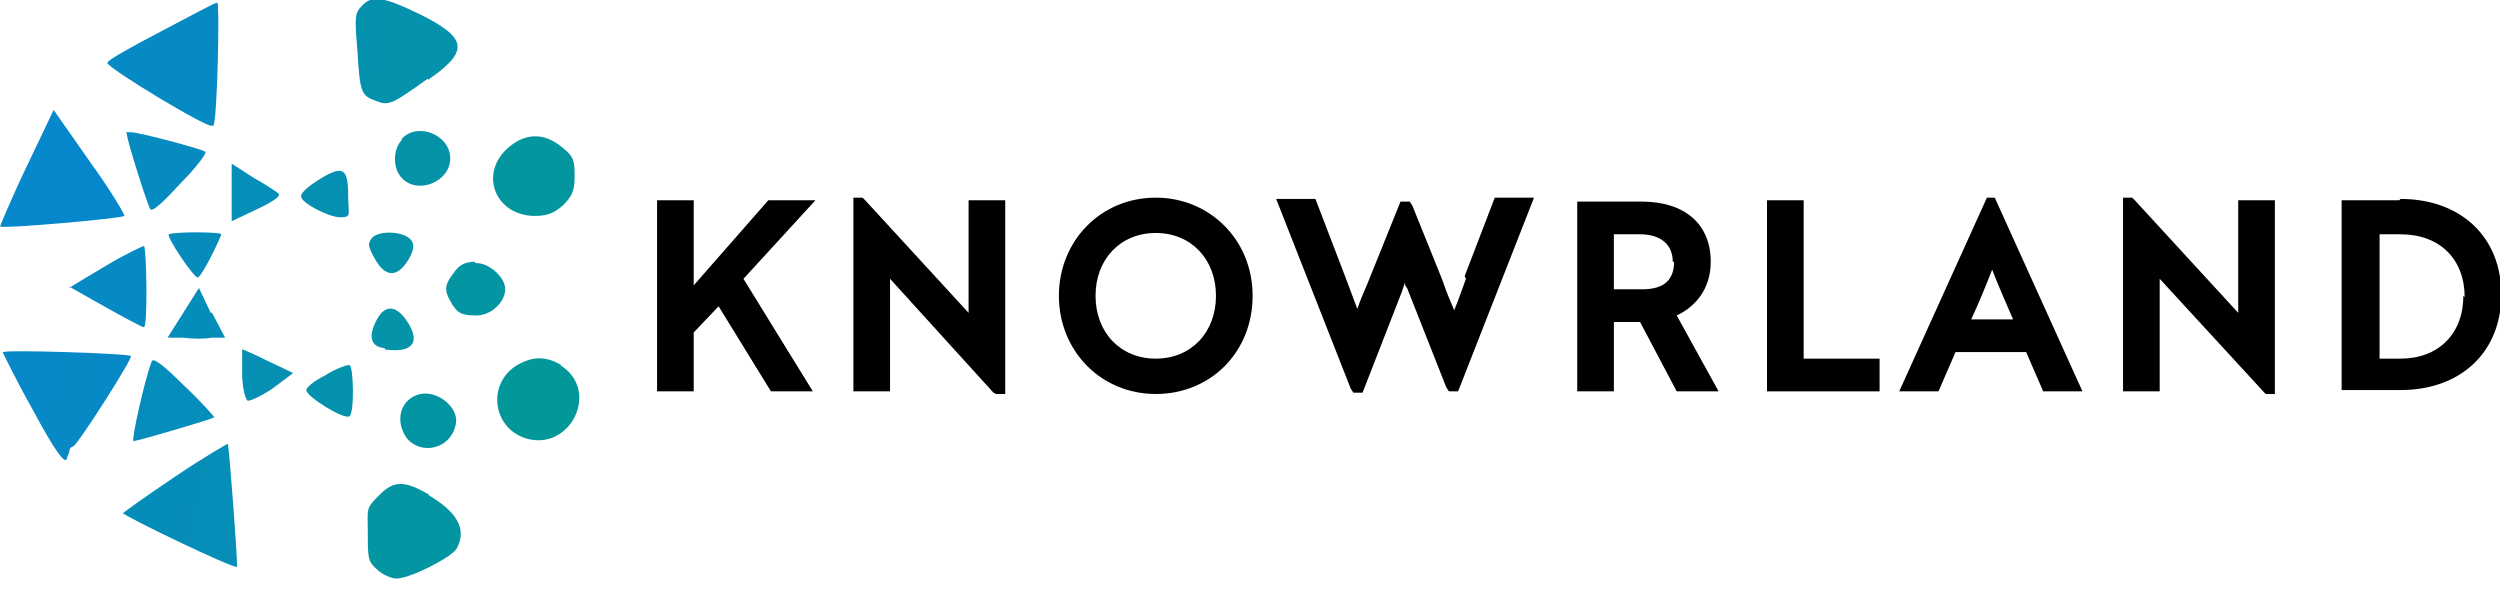 <?xml version="1.0" encoding="UTF-8"?>
<svg xmlns="http://www.w3.org/2000/svg" xmlns:xlink="http://www.w3.org/1999/xlink" version="1.1" viewBox="0 0 191 45">
  <defs>
    <style>
      .cls-1 {
        fill: url(#linear-gradient-8);
      }

      .cls-2 {
        fill: url(#linear-gradient-7);
      }

      .cls-3 {
        fill: url(#linear-gradient-5);
      }

      .cls-4 {
        fill: url(#linear-gradient-6);
      }

      .cls-5 {
        fill: url(#linear-gradient-9);
      }

      .cls-6 {
        fill: url(#linear-gradient-4);
      }

      .cls-7 {
        fill: url(#linear-gradient-3);
      }

      .cls-8 {
        fill: url(#linear-gradient-2);
      }

      .cls-9 {
        fill: url(#linear-gradient);
      }

      .cls-10 {
        fill: url(#linear-gradient-10);
      }

      .cls-11 {
        fill: url(#linear-gradient-11);
      }

      .cls-12 {
        fill: url(#linear-gradient-12);
      }

      .cls-13 {
        fill: url(#linear-gradient-13);
      }

      .cls-14 {
        fill: url(#linear-gradient-19);
      }

      .cls-15 {
        fill: url(#linear-gradient-14);
      }

      .cls-16 {
        fill: url(#linear-gradient-21);
      }

      .cls-17 {
        fill: url(#linear-gradient-20);
      }

      .cls-18 {
        fill: url(#linear-gradient-22);
      }

      .cls-19 {
        fill: url(#linear-gradient-15);
      }

      .cls-20 {
        fill: url(#linear-gradient-16);
      }

      .cls-21 {
        fill: url(#linear-gradient-17);
      }

      .cls-22 {
        fill: url(#linear-gradient-18);
      }
    </style>
    <linearGradient id="linear-gradient" x1="-178.7" y1="-18.1" x2="241.1" y2="74.8" gradientTransform="translate(0 -24)" gradientUnits="userSpaceOnUse">
      <stop offset="0" stop-color="#0884d5"/>
      <stop offset="1" stop-color="#009f83"/>
    </linearGradient>
    <linearGradient id="linear-gradient-2" x1="-69.3" y1="8.5" x2="313.3" y2="99.7" gradientTransform="translate(0 -24)" gradientUnits="userSpaceOnUse">
      <stop offset="0" stop-color="#0884d5"/>
      <stop offset="1" stop-color="#009f83"/>
    </linearGradient>
    <linearGradient id="linear-gradient-3" x1="-36" y1="29.2" x2="309.9" y2="98.8" gradientTransform="translate(0 -24)" gradientUnits="userSpaceOnUse">
      <stop offset="0" stop-color="#0884d5"/>
      <stop offset="1" stop-color="#009f83"/>
    </linearGradient>
    <linearGradient id="linear-gradient-4" x1="-125.4" y1="8.4" x2="416.3" y2="122.2" gradientTransform="translate(0 -24)" gradientUnits="userSpaceOnUse">
      <stop offset="0" stop-color="#0884d5"/>
      <stop offset="1" stop-color="#009f83"/>
    </linearGradient>
    <linearGradient id="linear-gradient-5" x1="-384.4" y1="-52.2" x2="393.7" y2="112.7" gradientTransform="translate(0 -24)" gradientUnits="userSpaceOnUse">
      <stop offset="0" stop-color="#0884d5"/>
      <stop offset="1" stop-color="#009f83"/>
    </linearGradient>
    <linearGradient id="linear-gradient-6" x1="-310.2" y1="-36.9" x2="213.6" y2="74.1" gradientTransform="translate(0 -24)" gradientUnits="userSpaceOnUse">
      <stop offset="0" stop-color="#0884d5"/>
      <stop offset="1" stop-color="#009f83"/>
    </linearGradient>
    <linearGradient id="linear-gradient-7" x1="-300" y1="-43.7" x2="580.6" y2="184.6" gradientTransform="translate(0 -24)" gradientUnits="userSpaceOnUse">
      <stop offset="0" stop-color="#0884d5"/>
      <stop offset="1" stop-color="#009f83"/>
    </linearGradient>
    <linearGradient id="linear-gradient-8" x1="-376.5" y1="-46.2" x2="539.8" y2="147.5" gradientTransform="translate(0 -24)" gradientUnits="userSpaceOnUse">
      <stop offset="0" stop-color="#0884d5"/>
      <stop offset="1" stop-color="#009f83"/>
    </linearGradient>
    <linearGradient id="linear-gradient-9" x1="-244" y1="-5.5" x2="588.4" y2="151.5" gradientTransform="translate(0 -24)" gradientUnits="userSpaceOnUse">
      <stop offset="0" stop-color="#0884d5"/>
      <stop offset="1" stop-color="#009f83"/>
    </linearGradient>
    <linearGradient id="linear-gradient-10" x1="-478.6" y1="-57.7" x2="496.7" y2="136" gradientTransform="translate(0 -24)" gradientUnits="userSpaceOnUse">
      <stop offset="0" stop-color="#0884d5"/>
      <stop offset="1" stop-color="#009f83"/>
    </linearGradient>
    <linearGradient id="linear-gradient-11" x1="-111.4" y1="18.1" x2="440.9" y2="143.7" gradientTransform="translate(0 -24)" gradientUnits="userSpaceOnUse">
      <stop offset="0" stop-color="#0884d5"/>
      <stop offset="1" stop-color="#009f83"/>
    </linearGradient>
    <linearGradient id="linear-gradient-12" x1="-425.8" y1="-45" x2="314.7" y2="100.9" gradientTransform="translate(0 -24)" gradientUnits="userSpaceOnUse">
      <stop offset="0" stop-color="#0884d5"/>
      <stop offset="1" stop-color="#009f83"/>
    </linearGradient>
    <linearGradient id="linear-gradient-13" x1="-229.7" y1="1.3" x2="524.9" y2="145.5" gradientTransform="translate(0 -24)" gradientUnits="userSpaceOnUse">
      <stop offset="0" stop-color="#0884d5"/>
      <stop offset="1" stop-color="#009f83"/>
    </linearGradient>
    <linearGradient id="linear-gradient-14" x1="-522.9" y1="-67.7" x2="498.6" y2="148.3" gradientTransform="translate(0 -24)" gradientUnits="userSpaceOnUse">
      <stop offset="0" stop-color="#0884d5"/>
      <stop offset="1" stop-color="#009f83"/>
    </linearGradient>
    <linearGradient id="linear-gradient-15" x1="-56.3" y1="43.6" x2="283" y2="105.2" gradientTransform="translate(0 -24)" gradientUnits="userSpaceOnUse">
      <stop offset="0" stop-color="#0884d5"/>
      <stop offset="1" stop-color="#009f83"/>
    </linearGradient>
    <linearGradient id="linear-gradient-16" x1="-330.5" y1="-22.9" x2="508.2" y2="158.5" gradientTransform="translate(0 -24)" gradientUnits="userSpaceOnUse">
      <stop offset="0" stop-color="#0884d5"/>
      <stop offset="1" stop-color="#009f83"/>
    </linearGradient>
    <linearGradient id="linear-gradient-17" x1="-155.5" y1="19" x2="373.8" y2="132.4" gradientTransform="translate(0 -24)" gradientUnits="userSpaceOnUse">
      <stop offset="0" stop-color="#0884d5"/>
      <stop offset="1" stop-color="#009f83"/>
    </linearGradient>
    <linearGradient id="linear-gradient-18" x1="-336.6" y1="-25.7" x2="180.5" y2="84.1" gradientTransform="translate(0 -24)" gradientUnits="userSpaceOnUse">
      <stop offset="0" stop-color="#0884d5"/>
      <stop offset="1" stop-color="#009f83"/>
    </linearGradient>
    <linearGradient id="linear-gradient-19" x1="-416.7" y1="-50.6" x2="489.4" y2="163" gradientTransform="translate(0 -24)" gradientUnits="userSpaceOnUse">
      <stop offset="0" stop-color="#0884d5"/>
      <stop offset="1" stop-color="#009f83"/>
    </linearGradient>
    <linearGradient id="linear-gradient-20" x1="-425.9" y1="-39.3" x2="334.7" y2="119" gradientTransform="translate(0 -24)" gradientUnits="userSpaceOnUse">
      <stop offset="0" stop-color="#0884d5"/>
      <stop offset="1" stop-color="#009f83"/>
    </linearGradient>
    <linearGradient id="linear-gradient-21" x1="-115.8" y1="31.6" x2="256.9" y2="118.2" gradientTransform="translate(0 -24)" gradientUnits="userSpaceOnUse">
      <stop offset="0" stop-color="#0884d5"/>
      <stop offset="1" stop-color="#009f83"/>
    </linearGradient>
    <linearGradient id="linear-gradient-22" x1="-253.6" y1="3" x2="202.3" y2="101.8" gradientTransform="translate(0 -24)" gradientUnits="userSpaceOnUse">
      <stop offset="0" stop-color="#0884d5"/>
      <stop offset="1" stop-color="#009f83"/>
    </linearGradient>
  </defs>
  <!-- Generator: Adobe Illustrator 28.6.0, SVG Export Plug-In . SVG Version: 1.2.0 Build 709)  -->
  <g>
    <g id="Layer_1">
      <g id="Layer_1-2" data-name="Layer_1">
        <path class="cls-9" d="M32.7,6.1c3.2-2.2,3-3.2-.6-5-2.9-1.4-3.7-1.5-4.5-.6-.5.5-.5.9-.3,3.3.2,3.3.3,3.5,1.4,3.9,1,.4,1.2.3,4-1.7h0Z"/>
        <path class="cls-8" d="M16.3,9.6c.3-.3.5-9.4.3-9.4s-2,1-4.3,2.2-4.1,2.2-4.1,2.4c0,.4,7.8,5.1,8,4.8h.1Z"/>
        <path class="cls-7" d="M9.5,16.5c.1,0-1-1.9-2.6-4.1l-2.8-4-2.1,4.4c-1.2,2.5-2,4.5-2,4.5.2.2,9.2-.6,9.5-.8h0Z"/>
        <path class="cls-6" d="M13.8,14c1.2-1.2,2-2.3,1.9-2.4-.2-.2-5.1-1.5-5.7-1.5s-.3,0-.3.2c0,.4,1.6,5.5,1.8,5.7s1.2-.8,2.3-2h0Z"/>
        <path class="cls-3" d="M30.7,10.7c-.7.7-.7,2.2,0,2.9,1.2,1.3,3.7.3,3.7-1.5s-2.5-2.8-3.7-1.5h0Z"/>
        <path class="cls-4" d="M40.8,16.5c1,0,1.5-.2,2.2-.8.7-.7.9-1.1.9-2.2s0-1.5-.9-2.2c-1.4-1.2-2.9-1.2-4.3.1-2.1,2-.8,5.1,2.2,5.1h-.1Z"/>
        <path class="cls-2" d="M21.3,14.8c-.1-.1-1-.7-1.9-1.2l-1.7-1.1v4.4l1.9-.9c1.1-.5,1.8-1,1.7-1.1h0Z"/>
        <path class="cls-1" d="M26.6,15c0-2.2-.4-2.4-2.2-1.3-.8.5-1.4,1-1.4,1.3,0,.5,2.1,1.6,3,1.6s.6-.2.6-1.6h0Z"/>
        <path class="cls-5" d="M12.9,17.9c-.2.2,1.9,3.3,2.2,3.3s1.8-3.1,1.8-3.3-3.7-.2-4,0Z"/>
        <path class="cls-10" d="M31.1,20c.4-.6.6-1.2.4-1.5-.3-.8-2.5-1-3.1-.3-.3.4-.3.6.2,1.5.8,1.5,1.7,1.5,2.5.3h0Z"/>
        <path class="cls-11" d="M5.3,21.9c0,0,5.4,3.1,5.7,3.1s.2-6.1,0-6.2c-.1,0-1.4.6-2.9,1.5s-2.7,1.6-2.8,1.7h0Z"/>
        <path class="cls-12" d="M36.3,20c-.7,0-1.2.2-1.6.8-.7.9-.8,1.3-.3,2.2.5.9.8,1.1,2,1.1s2.2-1.1,2.2-2-1.2-2-2.2-2h-.1Z"/>
        <path class="cls-13" d="M16.1,23.9l-.9-1.9-1.2,1.9-1.2,1.9h1.2c.7.1,1.6.1,2.2,0h1l-1-1.9h-.1Z"/>
        <path class="cls-15" d="M29.4,26.7c2.2.3,2.8-.6,1.6-2.3-.8-1.1-1.6-1.1-2.2,0-.7,1.3-.5,2.1.6,2.2h0Z"/>
        <path class="cls-19" d="M.2,26.9s1,2.1,2.3,4.4c1.6,3,2.4,4.1,2.6,3.8,0-.2.2-.5.2-.6s0-.3.3-.4c.4-.2,4.6-6.8,4.4-6.9-.2-.2-9.7-.5-9.7-.3h-.1Z"/>
        <path class="cls-20" d="M18.5,26.7v1.8c0,1,.2,1.9.4,2.1.1.1,1-.3,1.9-.9l1.6-1.2-1.9-.9c-1-.5-1.9-.9-2-.9h0Z"/>
        <path class="cls-21" d="M16.4,31.9s-.9-1.1-2.3-2.4c-1.6-1.6-2.4-2.2-2.5-1.9-.5,1.2-1.6,6.1-1.4,6.1.3,0,6.1-1.7,6.1-1.8h.1Z"/>
        <path class="cls-22" d="M42.9,27.9c-1.2-.7-2.2-.7-3.4,0-2.3,1.4-1.9,4.8.7,5.6,3.4,1,5.7-3.7,2.6-5.6h.1Z"/>
        <path class="cls-14" d="M26.6,27.9c-.2,0-1,.3-1.8.8-.8.4-1.4.9-1.4,1.1,0,.5,2.9,2.3,3.3,2s.3-3.9,0-3.9h-.1Z"/>
        <path class="cls-17" d="M34.8,32.5c.4-1.4-1.6-2.9-3-2.3-1.3.5-1.6,2.1-.7,3.3,1.1,1.3,3.3.8,3.7-1Z"/>
        <path class="cls-16" d="M13.4,36.4c-2.1,1.4-3.9,2.7-4,2.8,0,.2,8.5,4.3,8.7,4.1.1,0-.6-9.3-.7-9.4,0,0-1.8,1-4,2.5Z"/>
        <path class="cls-18" d="M32.8,37.8c-1.9-1.1-2.7-1.1-3.8,0s-.9,1-.9,2.9,0,2.2.7,2.8c.4.4,1.1.7,1.5.7,1,0,4.2-1.6,4.6-2.3.8-1.5,0-2.8-2.2-4.1h0Z"/>
      </g>
      <g>
        <polygon points="58.7 15.3 53 21.8 53 15.3 50.2 15.3 50.2 29.9 53 29.9 53 25.4 54.9 23.4 58.9 29.9 62.1 29.9 56.8 21.3 62.3 15.3 58.7 15.3"/>
        <polygon points="74 23.9 66.1 15.3 65.9 15.1 65.2 15.1 65.2 29.9 68 29.9 68 21.3 75.9 30 76.1 30.1 76.8 30.1 76.8 15.3 74 15.3 74 23.9"/>
        <path d="M88.3,15.1c-4.2,0-7.4,3.3-7.4,7.5s3.2,7.5,7.4,7.5,7.4-3.2,7.4-7.5-3.3-7.5-7.4-7.5ZM92.9,22.6c0,2.8-1.9,4.8-4.6,4.8s-4.6-2-4.6-4.8,1.9-4.8,4.6-4.8,4.6,2,4.6,4.8Z"/>
        <path d="M112,21.3c-.3.8-.6,1.7-.9,2.4-.3-.7-.6-1.4-.9-2.3l-2.3-5.7-.2-.3h-.7l-2.5,6.2c-.3.7-.6,1.4-.8,2-.3-.8-.6-1.6-.9-2.4l-2.3-6h-3l5.7,14.5.2.3h.7l3-7.7.2-.6c0,0,0-.1,0-.2,0,.2.1.4.2.5l3,7.6.2.3h.7l5.8-14.8h-3l-2.3,6Z"/>
        <path d="M130.7,20c0-2.9-2-4.6-5.3-4.6h-4.9v14.5h2.8v-5.3h2l2.8,5.3h3.2l-3.2-5.8c1.3-.6,2.6-1.9,2.6-4.1ZM127.9,20c0,1.4-.8,2.1-2.4,2.1h-2.2v-4.2h2c1.6,0,2.5.8,2.5,2.1Z"/>
        <polygon points="137.8 15.3 135 15.3 135 29.9 143.6 29.9 143.6 27.4 137.8 27.4 137.8 15.3"/>
        <path d="M151.8,15.1l-6.7,14.8h3l1.3-3h5.4l1.3,3h3l-6.7-14.8h-.7ZM153.8,24.4h-3.2c.6-1.3,1.1-2.5,1.6-3.8.5,1.3,1,2.4,1.6,3.8Z"/>
        <polygon points="171 23.9 163.1 15.3 162.9 15.1 162.2 15.1 162.2 29.9 165 29.9 165 21.3 173 30 173.1 30.1 173.8 30.1 173.8 15.3 171 15.3 171 23.9"/>
        <path d="M183.3,15.3h-4.4v14.5h4.5c4.6,0,7.7-2.9,7.7-7.3s-3.1-7.3-7.7-7.3ZM188.2,22.6c0,2.9-1.9,4.8-4.8,4.8h-1.6v-9.5h1.6c3,0,4.9,1.9,4.9,4.8Z"/>
      </g>
    </g>
  </g>
</svg>